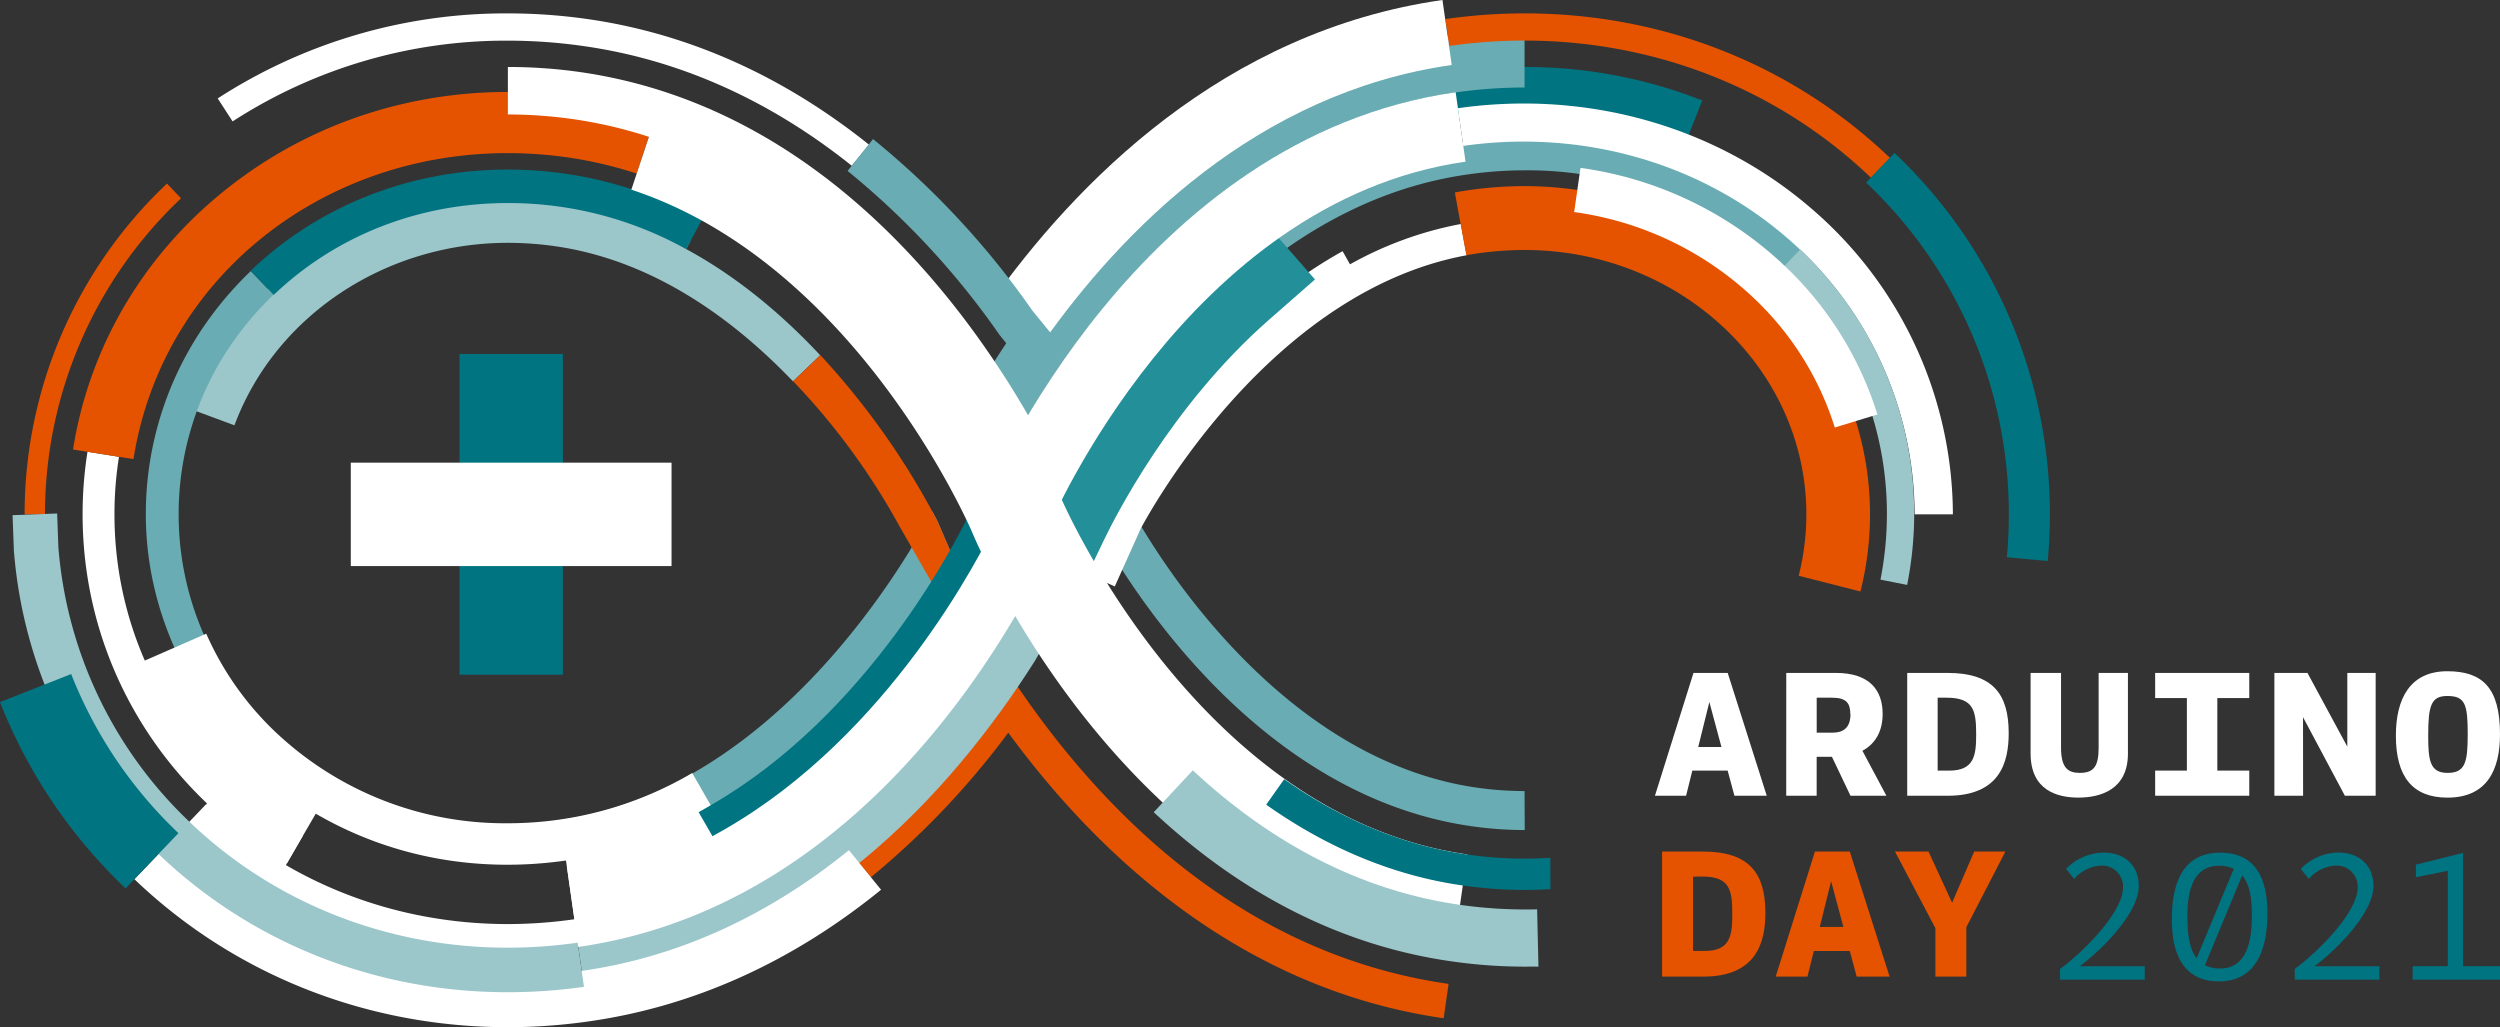 <svg id="Capa_1" data-name="Capa 1" xmlns="http://www.w3.org/2000/svg" viewBox="0 0 597.14 245.35"><rect x="0" y="0" width="597.14" height="245.35" fill="#333333" stroke="none"/><defs><style>.cls-1{fill:#fff;}.cls-2{fill:#e65300;}.cls-3{fill:#9bc6ca;}.cls-4{fill:#6aacb3;}.cls-5{fill:#228f99;}.cls-6{fill:#007481;}</style></defs><path class="cls-1" d="M395.29,190.07l9.21-29.34h8.17L422,190.07h-7.72l-1.62-6h-8.44l-1.49,6Zm13-22.39-2.66,10.75h5.55Z" transform="translate(0 0)"/><path class="cls-1" d="M426.66,160.73h11.83c8.12,0,11.19,4.16,11.19,9.8,0,4-1.63,7.08-4.83,8.8l5.73,10.74H442l-4.43-9.3h-3.65v9.3h-7.27Zm15.3,9.84c0-2.61-.95-3.92-4.33-3.92h-3.7V175h3.83C440.29,175,442,173.82,442,170.57Z" transform="translate(0 0)"/><path class="cls-1" d="M455.55,160.73h9.61c11,0,14.63,5.2,14.63,14.4,0,7-2.12,14.94-14.58,14.94h-9.66Zm7.27,5.92v17.42h2.75c6,0,6.45-3.66,6.45-8.62,0-5.73-.58-8.8-7.08-8.8Z" transform="translate(0 0)"/><path class="cls-1" d="M501.27,160.73h7V180c0,8.66-6.64,10.51-11.83,10.51-5,0-11.42-1.67-11.42-10.56V160.73h7.27v17.88c0,4.87,1.72,6,4.47,6,3.29,0,4.51-1.49,4.51-6Z" transform="translate(0 0)"/><path class="cls-1" d="M514.77,184.07h7.58V166.74h-7.58v-6h22.48v6h-7.63v17.33h7.63v6H514.77Z" transform="translate(0 0)"/><path class="cls-1" d="M550.11,190.07h-6.86V160.73h7.9l9.52,17.61V160.73h6.77v29.34h-7.35l-10-18.77Z" transform="translate(0 0)"/><path class="cls-1" d="M597.14,175.4c0,8.49-3.11,15.12-12.54,15.12-8.44,0-12.33-5.1-12.33-14.8,0-8.85,3.39-15.39,12.28-15.39C592.9,160.33,597.14,164.21,597.14,175.4Zm-7.71,0c0-7.17-.59-9.16-4.88-9.16-3.88,0-4.56,2.3-4.56,9.48,0,5.91.41,8.89,4.61,8.89S589.43,182.17,589.43,175.4Z" transform="translate(0 0)"/><path class="cls-2" d="M238.24,170.8A191,191,0,0,1,205.12,206l2.88,3.54A194.23,194.23,0,0,0,240.83,175c20.5,28,54.61,61.15,104,68.21l1.17-8.2c-50.53-7.21-84.37-42.95-104.5-73.35C240.6,160.21,238.24,170.8,238.24,170.8Z" transform="translate(0 0)"/><path class="cls-3" d="M139.49,235.67,138,225.12c49.09-7,81.57-43.53,100.18-73,.57-1,5.59-9.68,7.51-13.34l9.42,5c-2.12,4-7.53,13.4-7.76,13.8l-.1.18C227.43,189.1,192.66,228.08,139.49,235.67Z" transform="translate(0 0)"/><path class="cls-1" d="M121.27,245.35c-33.7,0-65.36-12.56-89.17-35.35l8.42-8.79c21.53,20.61,50.21,32,80.75,32A125.26,125.26,0,0,0,139,231.9c22.78-3.25,44.24-13,63.77-28.83l7.68,9.45c-21.28,17.29-44.73,27.86-69.72,31.43A136.47,136.47,0,0,1,121.27,245.35Z" transform="translate(0 0)"/><path class="cls-4" d="M364.19,198.26a89.64,89.64,0,0,1-12.75-.92c-53.15-7.59-84.25-61.56-89.94-72.3l8.22-4.36c3.26,6.15,33.32,60.34,83,67.45a81.48,81.48,0,0,0,11.43.82Z" transform="translate(0 0)"/><path class="cls-1" d="M322.45,63.14,320.69,60c-34.93,19.37-55.39,57.28-59.13,64.69l-3.7,7.53L254,130.27l-1.62,3.58,13.89,6.23,6.22-13.86c3.66-6.78,32.08-56.83,77.82-65.25l-1.38-7.47A87.16,87.16,0,0,0,322.45,63.14Z" transform="translate(0 0)"/><path class="cls-3" d="M163.87,59.48l1.08-2A93.82,93.82,0,0,0,134.2,47.13a92.22,92.22,0,0,0-12.89-.91C87,46.22,56.38,66.83,45,97.51l11,4.08C65.71,75.5,91.94,58,121.31,58a80.56,80.56,0,0,1,11.23.8c19.91,2.84,39.05,13.71,56.87,32.28l6.5-6.23C187.13,75.46,176.43,66.27,163.87,59.48Z" transform="translate(0 0)"/><path class="cls-4" d="M83.46,196.83c-29.54-13.73-48.63-42.77-48.63-74A79.39,79.39,0,0,1,48.21,78.66,83.47,83.47,0,0,1,59.9,64.74l5.43,5.66A75.82,75.82,0,0,0,54.73,83a71.56,71.56,0,0,0-12.06,39.84c0,28.61,16.89,54.23,44.09,66.87Z" transform="translate(0 0)"/><path class="cls-4" d="M227.35,132.48l-3.4-7.93c-.31-.62-.74-1.44-1.26-2.4-5.95,11.27-37.28,66.32-88.78,73.68-4.2.6-8.54,2-12.64,2a80.58,80.58,0,0,1-34.2-7.51l-3.92,7.2a89.84,89.84,0,0,0,38.12,8.37,98.55,98.55,0,0,0,13.83-1c49.69-7.1,81.06-52.55,92.61-72.54Z" transform="translate(0 0)"/><path class="cls-2" d="M231.28,130.79l-3.93,1.69-3.4-7.93a182.75,182.75,0,0,0-28-39.72l-6.5,6.23a163.69,163.69,0,0,1,25.36,34.57l11.94,20.83,10.2-5.85Z" transform="translate(0 0)"/><path class="cls-4" d="M296,68.23l-5-5.72C309,46.63,328.69,37.08,349.41,34.13a104.39,104.39,0,0,1,14.74-1.06c25.23,0,48.87,9.33,66.56,26.25l-5.26,5.5a88.1,88.1,0,0,0-61.3-24.14,96.55,96.55,0,0,0-13.66,1C331.25,44.4,312.91,53.34,296,68.23Z" transform="translate(0 0)"/><path class="cls-5" d="M257.31,142.33l-26.39-12.55,6.27-13.2c4.08-8.57,19.49-38.37,46.62-62.19l11-9.64,19.28,22-11,9.64c-23.52,20.65-37,47.59-39.5,52.79Z" transform="translate(0 0)"/><path class="cls-6" d="M65.37,70.45l-5.51-5.76C76.17,49.09,98,40.5,121.31,40.5a95.62,95.62,0,0,1,46.35,12l-3.79,7a87.31,87.31,0,0,0-42.56-11C100.06,48.48,80.19,56.28,65.37,70.45Z" transform="translate(0 0)"/><path class="cls-2" d="M10.75,122.85H5.88a108.52,108.52,0,0,1,34-79l3.36,3.52A103.72,103.72,0,0,0,10.75,122.85Z" transform="translate(0 0)"/><path class="cls-1" d="M203.46,39.6C183.79,23.87,162.22,14.24,139.36,11a127.41,127.41,0,0,0-18.05-1.29A120,120,0,0,0,55.56,29L52,23.51A126.47,126.47,0,0,1,121.31,3.2a134.32,134.32,0,0,1,19,1.35c24,3.43,46.65,13.52,67.25,30Z" transform="translate(0 0)"/><path class="cls-6" d="M263.81,83.63l-9.07-6.86C272.68,53,303.25,23.44,347,17.2A122.14,122.14,0,0,1,364.15,16a115.12,115.12,0,0,1,42.45,8l-4.18,10.57a103.63,103.63,0,0,0-38.27-7.2,111.39,111.39,0,0,0-15.55,1.11C308.68,34.15,280.46,61.6,263.81,83.63Z" transform="translate(0 0)"/><path class="cls-4" d="M245.53,102.13,232.85,97l3.77-9.27.32-.51c16.38-25.92,52.29-70.61,108.81-78.67a130.77,130.77,0,0,1,18.4-1.32V20.9a116.82,116.82,0,0,0-16.46,1.18C299.45,29,267.36,64.86,248.84,94Z" transform="translate(0 0)"/><path class="cls-2" d="M446.87,42.43C424.81,21.32,395.43,9.69,364.15,9.69a127.41,127.41,0,0,0-18,1.29l-.91-6.43a134.32,134.32,0,0,1,19-1.35c33,0,63.94,12.26,87.21,34.54Z" transform="translate(0 0)"/><path class="cls-1" d="M137.77,223.62,135.41,207c66.26-9.46,99.27-86.64,99.6-87.41,1.46-3.53,36.88-86.74,112.68-97.56l2.36,16.58c-66.46,9.48-99.27,86.63-99.59,87.41C249,129.6,213.55,212.8,137.77,223.62Z" transform="translate(0 0)"/><path class="cls-1" d="M68.15,206.86l7.27-12.51c17.83,10.37,38.5,14.23,59.77,11.19l2.05,14.31a112.55,112.55,0,0,0,40.23-14.1l-12.13-21.11a86.62,86.62,0,0,1-44.07,12,79.71,79.71,0,0,1-55.51-21.83,72.8,72.8,0,0,1-16.5-23.45l-20.91,9.15A95.72,95.72,0,0,0,50,191.31l-1,1.1A101.38,101.38,0,0,0,68.15,206.86Z" transform="translate(0 0)"/><path class="cls-1" d="M121.27,227.36c-29,0-56.29-10.78-76.74-30.35l4.59-4.8c19.21,18.38,44.83,28.5,72.15,28.51a112.6,112.6,0,0,0,15.92-1.15c54.65-7.8,87.68-54,102.55-81l3.77-8.92,6.12,2.58-4,9.4c-15.42,28-49.9,76.33-107.51,84.55A118.45,118.45,0,0,1,121.27,227.36Z" transform="translate(0 0)"/><path class="cls-1" d="M68.54,206.2C38,188.45,19.73,157.29,19.73,122.85a95.36,95.36,0,0,1,1.17-14.94l7.52,1.2a87.21,87.21,0,0,0-1.08,13.74c0,31.7,16.83,60.4,45,76.77Z" transform="translate(0 0)"/><path class="cls-2" d="M31.88,109.66l-14.44-2.29c4.18-26.32,18.73-49.58,41-65.49C81,25.73,109.12,19.06,137.63,23.13a111.5,111.5,0,0,1,19,4.45l-4.56,13.88a97.22,97.22,0,0,0-16.51-3.87C85,30.4,39.43,62,31.88,109.66Z" transform="translate(0 0)"/><path class="cls-6" d="M170.18,199.73,166.87,194l2.88-1.66c37.59-21.58,58.59-62.83,62.42-70.88l1.43-3,6,2.85-1.43,3c-4,8.37-25.8,51.24-65.11,73.8Z" transform="translate(0 0)"/><path class="cls-1" d="M253.23,118.48c-.34-.79-2.71-6.39-7.21-14.56l1.69-.93C232,74.53,197,25.56,138.47,17.2A122.25,122.25,0,0,0,121.31,16V27.34a111.39,111.39,0,0,1,15.55,1.11A108.14,108.14,0,0,1,155,32.68L150.8,45.31c54,17.77,81.18,81.28,81.44,81.9,1.5,3.6,37.56,88.31,115,99.37l3.22-22.5C285.93,194.87,253.54,119.23,253.23,118.48Z" transform="translate(0 0)"/><path class="cls-1" d="M466.46,122.85h-9.13a87.47,87.47,0,0,0-30.44-66c-20.78-18-49-26.05-77.38-22l-1.28-9c31-4.43,61.86,4.38,84.64,24.14A96.59,96.59,0,0,1,466.46,122.85Z" transform="translate(0 0)"/><rect class="cls-6" x="109.75" y="84.55" width="24.69" height="76.61"/><rect class="cls-1" x="83.79" y="110.51" width="76.61" height="24.7"/><path class="cls-6" d="M489.11,134l-9.76-.9c.31-3.37.47-6.82.47-10.26a108.83,108.83,0,0,0-34.09-79.23l6.78-7.08a118.54,118.54,0,0,1,37.11,86.31C489.62,126.59,489.45,130.34,489.11,134Z" transform="translate(0 0)"/><path class="cls-3" d="M455.53,139.71l-6.37-1.26a81.21,81.21,0,0,0,1.54-15.73,80.3,80.3,0,0,0-25.21-58.44L430,59.59a86.74,86.74,0,0,1,27.22,63.13A87.78,87.78,0,0,1,455.53,139.71Z" transform="translate(0 0)"/><path class="cls-2" d="M444.37,141.28l-14.74-3.76a59.62,59.62,0,0,0,1.83-14.67c0-34.82-30.2-63.14-67.31-63.14a78.75,78.75,0,0,0-11,.78q-1.46.21-2.91.48l-2.74-15c1.16-.22,2.33-.41,3.51-.58a94.14,94.14,0,0,1,13.13-.93c45.5,0,82.52,35.15,82.52,78.36A74.51,74.51,0,0,1,444.37,141.28Z" transform="translate(0 0)"/><path class="cls-3" d="M364.19,230.89a122.8,122.8,0,0,1-17.37-1.25C321,226,297,214,275.58,194l9.33-10c19.36,18,40.84,28.85,63.85,32.13a111.78,111.78,0,0,0,18.39,1.07l.32,13.7C366.38,230.87,365.28,230.89,364.19,230.89Z" transform="translate(0 0)"/><path class="cls-1" d="M438.25,102.11a72.06,72.06,0,0,0-19.11-30.69A77.83,77.83,0,0,0,376,50.65l1.51-10.55a88.46,88.46,0,0,1,49,23.62A82.66,82.66,0,0,1,448.43,99Z" transform="translate(0 0)"/><path class="cls-1" d="M249.14,81.76l-12.81-9.05c20.49-29,55.9-65.24,108.21-72.71l2.21,15.52C300,22.2,267.86,55.23,249.14,81.76Z" transform="translate(0 0)"/><path class="cls-4" d="M245.31,88.1,238.75,80a190.55,190.55,0,0,0-36.3-39.17l6.08-7.61a200,200,0,0,1,38.08,41l6.25,7.64Z" transform="translate(0 0)"/><path class="cls-3" d="M121.27,237c-31.53,0-61.14-11.73-83.39-33A112.07,112.07,0,0,1,3.3,131.31v-.2L3,123.05l10.65-.4.29,8a101.5,101.5,0,0,0,31.32,65.65c20.25,19.38,47.25,30.06,76,30.06a118,118,0,0,0,16.72-1.2l1.5,10.55A130.14,130.14,0,0,1,121.27,237Z" transform="translate(0 0)"/><path class="cls-6" d="M30,212.2A123.78,123.78,0,0,1,0,167.7L17,161a105.65,105.65,0,0,0,25.62,38Z" transform="translate(0 0)"/><path class="cls-6" d="M370.31,204.88a95.8,95.8,0,0,1-19.83-.77c-15.19-2.17-29.9-8.23-43.74-18l-4.3,6.09c14.81,10.47,30.62,17,47,19.31a105.25,105.25,0,0,0,14.77,1.06c2.05,0,4.08-.08,6.12-.2Z" transform="translate(0 0)"/><path class="cls-2" d="M397,203.4h9.78c11.17,0,14.89,5.29,14.89,14.66,0,7.07-2.16,15.21-14.84,15.21H397Zm7.4,6v17.74h2.8c6.11,0,6.57-3.73,6.57-8.78,0-5.84-.6-9-7.21-9Z" transform="translate(0 0)"/><path class="cls-2" d="M424.14,233.27l9.37-29.87h8.32l9.51,29.87h-7.86l-1.65-6.11h-8.59l-1.52,6.11Zm13.23-22.79-2.71,10.93h5.65Z" transform="translate(0 0)"/><path class="cls-2" d="M466.27,215.62l5.28-12.22H479l-9.33,18.06v11.81h-7.39V221.69l-9.65-18.29h8Z" transform="translate(0 0)"/><path class="cls-6" d="M507.09,212a5,5,0,0,0-5.33-5.24,9.13,9.13,0,0,0-6.34,3.17l-1.93-2.38a12.72,12.72,0,0,1,9-3.91c4.64,0,8.37,2.76,8.37,8,0,6.11-8.09,14.66-14.11,19.16h15.53V234H492.06v-2.57C497.62,227.38,507.09,217.91,507.09,212Z" transform="translate(0 0)"/><path class="cls-6" d="M541.59,218.23c0,7.31-2,16.18-11.62,16.18-7.58,0-11.21-5.29-11.21-14.8,0-8.5,2.52-15.94,11.53-15.94C538.42,203.67,541.59,209.32,541.59,218.23Zm-16.91,10.66,8.87-21.36a8,8,0,0,0-3.54-.74c-6.11,0-7.53,6-7.53,11.81C522.48,222.55,522.8,226.46,524.68,228.89Zm13.19-10.15c0-3.54-.32-7.3-2.3-9.65l-8.91,21.46a7.77,7.77,0,0,0,3.63.78C536.68,231.33,537.87,224.71,537.87,218.74Z" transform="translate(0 0)"/><path class="cls-6" d="M563.14,212a5,5,0,0,0-5.33-5.24,9.11,9.11,0,0,0-6.34,3.17l-1.93-2.38a12.72,12.72,0,0,1,9-3.91c4.64,0,8.37,2.76,8.37,8,0,6.11-8.09,14.66-14.11,19.16h15.53V234H548.11v-2.57C553.67,227.38,563.14,217.91,563.14,212Z" transform="translate(0 0)"/><path class="cls-6" d="M576.28,230.78h8.4V208l-7.62,1.52v-3l11.25-2.8v27.06h8.83V234H576.28Z" transform="translate(0 0)"/></svg>